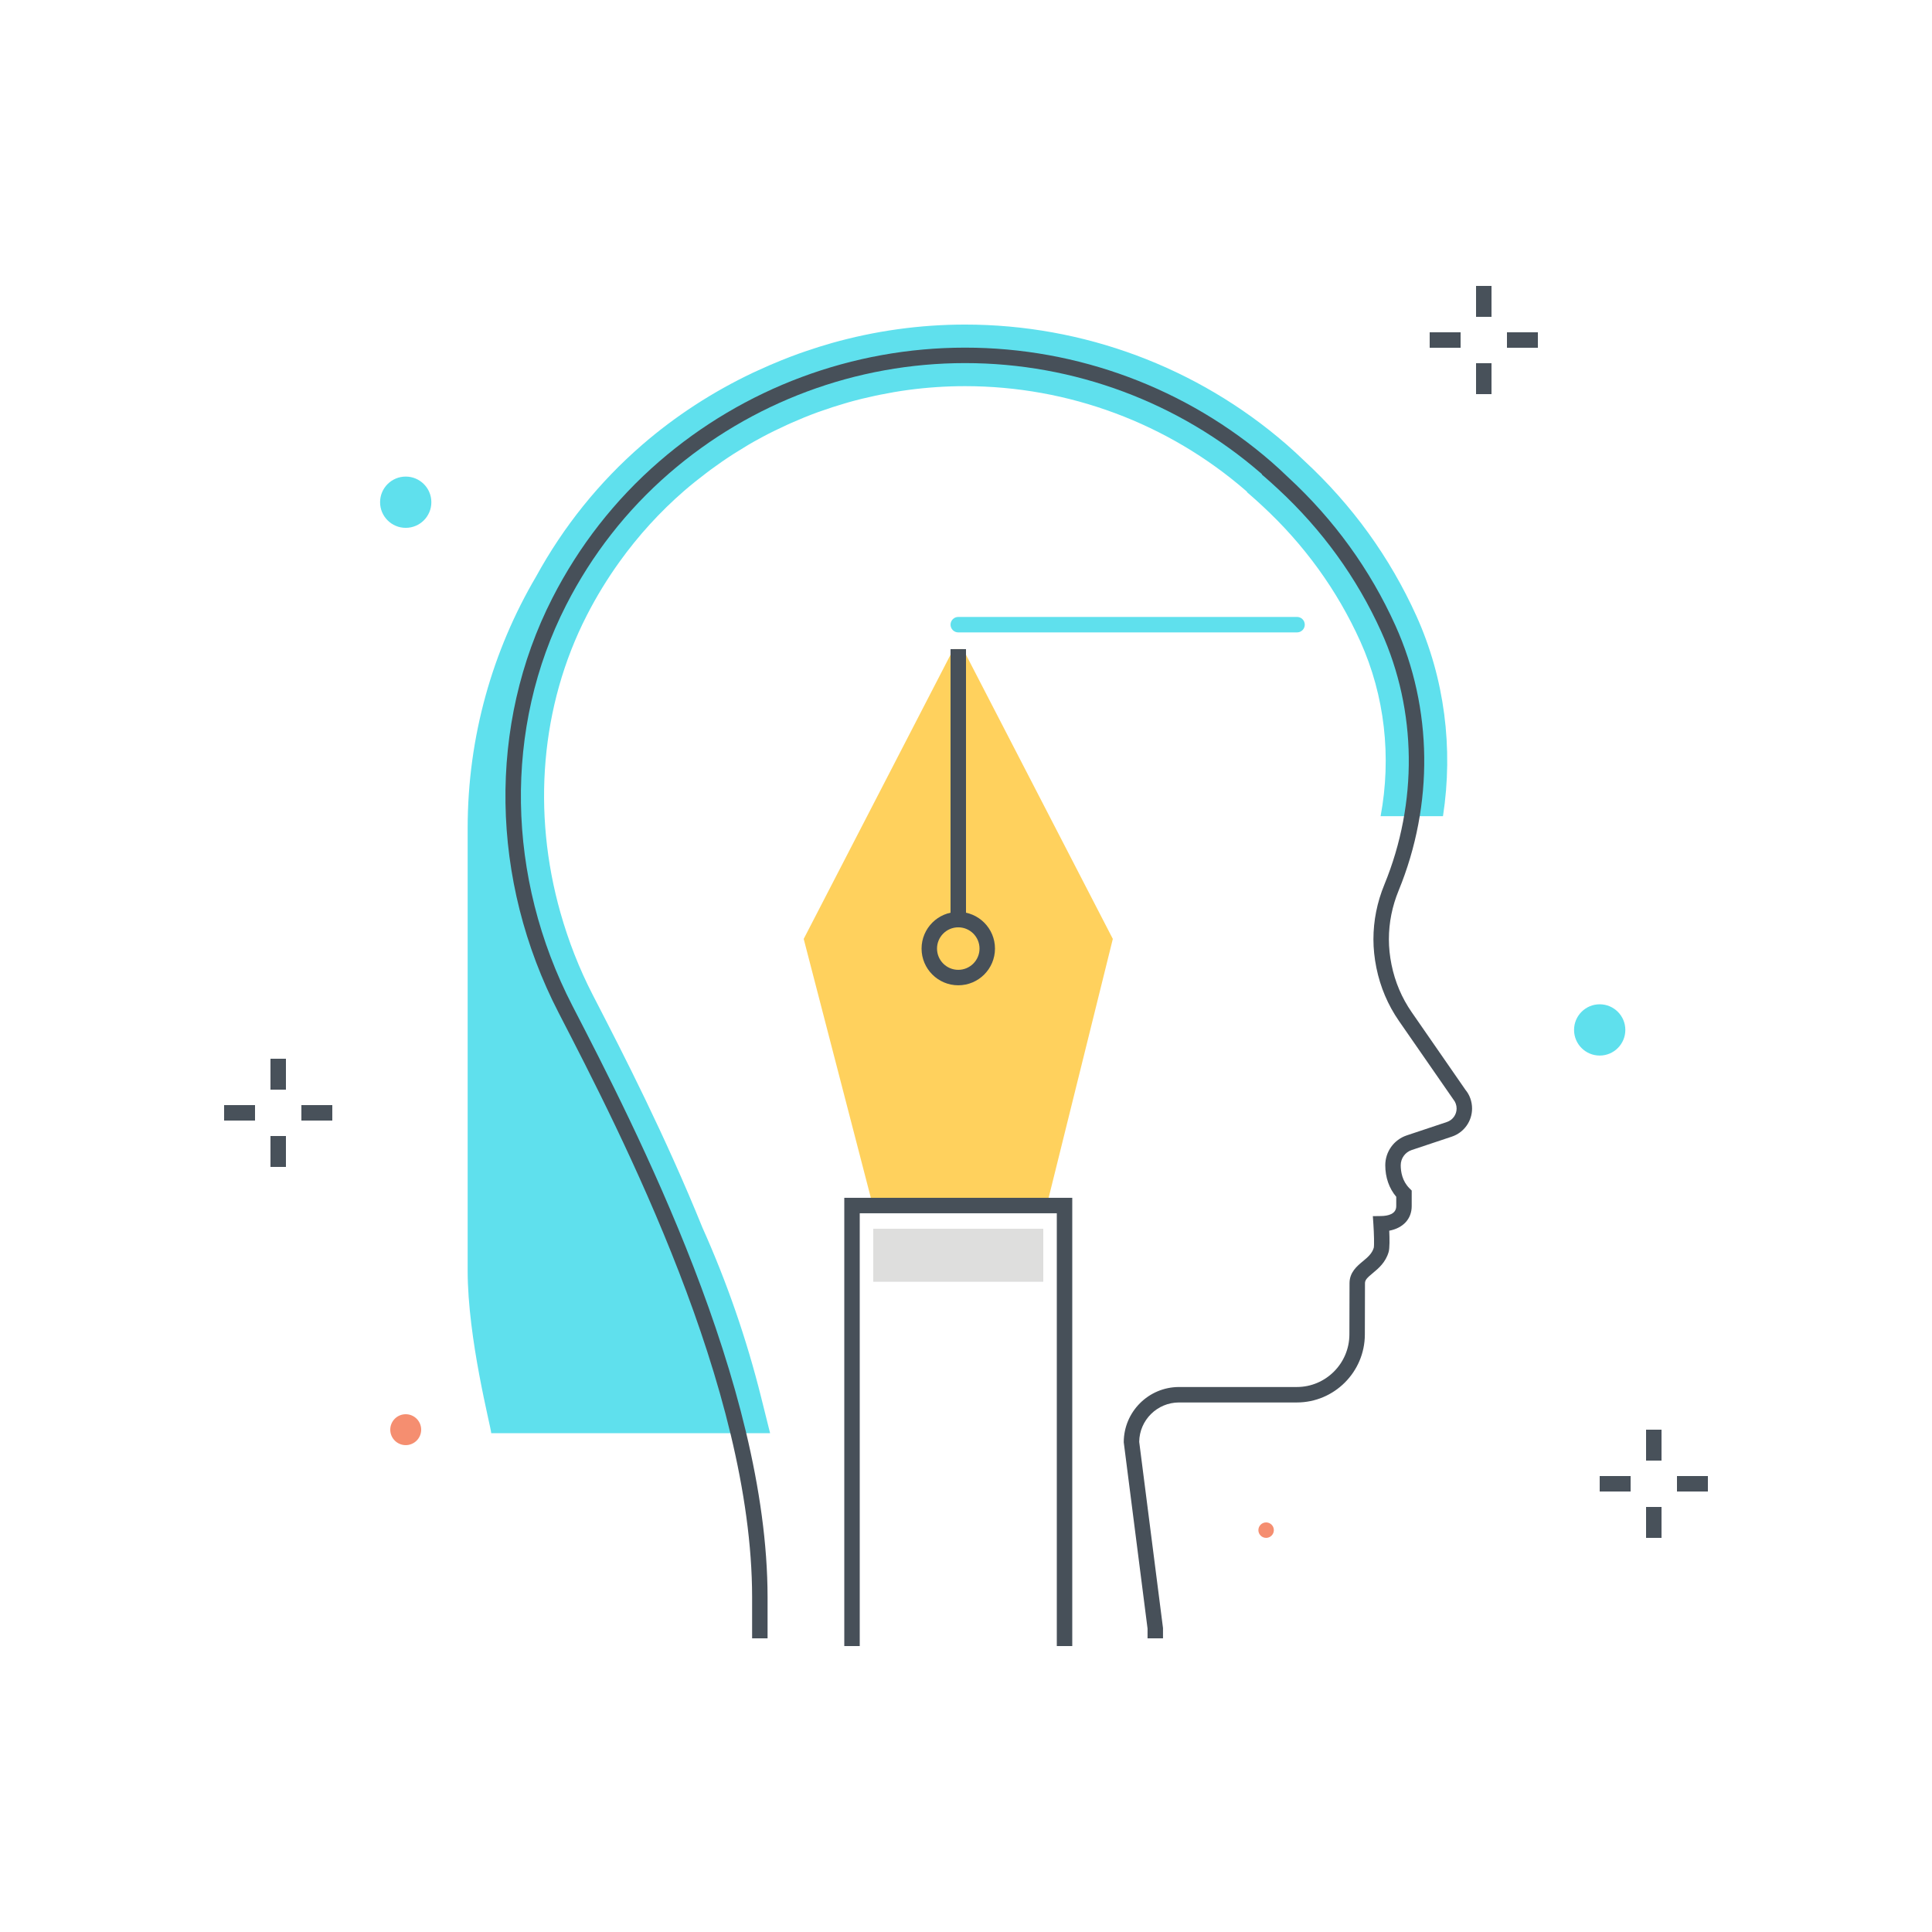 <svg xmlns="http://www.w3.org/2000/svg" width="250" height="250" viewBox="0 0 250 250">
  <g fill="none" fill-rule="evenodd">
    <polygon fill="#DEDEDD" points="113 165.859 134.999 165.859 134.999 158.996 113 158.996"/>
    <polyline fill="#FFD15D" points="143.999 121.495 135.445 155.995 112.945 155.995 103.999 121.495 123.374 83.995 124.624 83.995 143.999 121.495"/>
    <path fill="#475059" d="M124,119.996 C122.483,119.996 121.25,121.229 121.25,122.746 C121.25,124.262 122.483,125.496 124,125.496 C125.516,125.496 126.75,124.262 126.75,122.746 C126.75,121.229 125.516,119.996 124,119.996 Z M124,127.496 C121.38,127.496 119.25,125.365 119.25,122.746 C119.25,120.126 121.38,117.996 124,117.996 C126.619,117.996 128.75,120.126 128.75,122.746 C128.75,125.365 126.619,127.496 124,127.496 Z"/>
    <polygon fill="#475059" points="123 118.996 125 118.996 125 83.996 123 83.996"/>
    <polyline fill="#475059" points="138.75 213 136.75 213 136.75 156.996 111.25 156.996 111.25 213 109.25 213 109.25 154.996 138.75 154.996 138.75 213"/>
    <path fill="#5FE0ED" d="M167.837,81.832 L124,81.832 C123.447,81.832 123,81.385 123,80.832 C123,80.28 123.447,79.832 124,79.832 L167.837,79.832 C168.39,79.832 168.837,80.28 168.837,80.832 C168.837,81.385 168.39,81.832 167.837,81.832"/>
    <path fill="#5FE0ED" d="M183.284,79.708 C179.854,72.116 174.966,65.353 168.753,59.607 C168.001,58.884 167.235,58.172 166.441,57.484 C154.929,47.499 140.17,41.999 124.881,41.999 C119.006,41.999 113.21,42.819 107.645,44.386 C107.619,44.394 107.593,44.402 107.567,44.41 C106.484,44.716 105.411,45.056 104.347,45.42 C103.999,45.537 103.653,45.657 103.308,45.781 C102.566,46.048 101.831,46.333 101.1,46.628 C100.072,47.039 99.059,47.482 98.054,47.946 C97.842,48.045 97.627,48.137 97.416,48.238 C92.273,50.682 87.437,53.797 83.075,57.58 C77.511,62.407 72.913,68.138 69.362,74.617 C63.748,84.171 60.515,95.293 60.515,107.176 L60.515,164.411 C60.515,173.254 63.506,184.551 63.566,185.453 L99.65,185.453 L98.487,180.796 C96.611,173.28 94.073,165.944 90.904,158.875 C86.056,146.915 80.661,136.408 76.951,129.223 C76.874,129.075 76.795,128.919 76.72,128.774 C74.936,125.322 73.552,121.742 72.521,118.104 C68.841,105.115 69.942,91.351 75.919,79.652 C77.169,77.204 78.596,74.879 80.177,72.678 C82.598,69.31 85.391,66.237 88.543,63.503 C89.467,62.702 90.422,61.944 91.392,61.21 C91.577,61.07 91.761,60.928 91.947,60.791 C92.899,60.089 93.869,59.417 94.86,58.78 C95.023,58.675 95.19,58.575 95.355,58.472 C96.316,57.869 97.284,57.274 98.288,56.747 C98.384,56.697 98.477,56.64 98.572,56.588 C99.631,56.019 100.711,55.493 101.802,54.995 C102.004,54.903 102.207,54.811 102.409,54.721 C103.505,54.237 104.613,53.782 105.737,53.37 C105.848,53.329 105.96,53.294 106.07,53.254 C107.159,52.863 108.261,52.507 109.373,52.184 C109.514,52.144 109.653,52.099 109.794,52.059 C110.951,51.733 112.121,51.448 113.299,51.198 C113.497,51.156 113.696,51.116 113.895,51.076 C115.103,50.833 116.32,50.619 117.546,50.456 C119.965,50.134 122.415,49.968 124.881,49.968 C138.252,49.968 151.157,54.775 161.219,63.504 C161.274,63.55 161.327,63.597 161.381,63.644 L161.35,63.681 C161.371,63.699 161.393,63.717 161.414,63.734 C161.427,63.746 161.441,63.758 161.454,63.769 C161.46,63.774 161.466,63.779 161.472,63.784 C161.476,63.787 161.479,63.79 161.483,63.793 C161.493,63.802 161.503,63.81 161.514,63.82 C161.531,63.834 161.547,63.848 161.564,63.862 C161.573,63.871 161.584,63.879 161.593,63.888 C162.183,64.392 162.751,64.911 163.315,65.432 C168.755,70.457 173.03,76.363 176.021,82.988 C179.197,90.024 180.076,97.956 178.65,105.612 L186.722,105.612 C188.074,96.823 186.931,87.787 183.284,79.708"/>
    <path fill="#475059" d="M99.323,212 L97.323,212 L97.323,206.687 C97.313,179.509 80.413,146.787 72.291,131.061 C63.403,113.853 63.1,93.787 71.479,77.385 C74.937,70.618 79.579,64.68 85.277,59.737 C96.246,50.223 110.311,44.984 124.881,44.984 C139.451,44.984 153.516,50.223 164.485,59.737 C165.174,60.335 165.9,61.003 166.706,61.779 C172.635,67.257 177.297,73.703 180.563,80.937 C185.391,91.63 185.544,104.132 180.983,115.235 C180.146,117.274 179.721,119.397 179.721,121.542 C179.721,122.609 179.836,123.716 180.063,124.833 C180.516,127.063 181.392,129.127 182.666,130.968 L189.649,141.051 C190.169,141.669 190.485,142.543 190.485,143.44 C190.485,145.096 189.429,146.56 187.858,147.083 L182.674,148.812 C181.825,149.095 181.254,149.887 181.254,150.783 C181.254,151.628 181.45,152.833 182.381,153.764 L182.674,154.057 L182.674,156.069 C182.674,157.731 181.563,158.911 179.768,159.253 C179.816,160.295 179.833,161.509 179.688,162.01 C179.294,163.365 178.374,164.129 177.633,164.745 C176.92,165.336 176.629,165.62 176.628,166.043 L176.611,172.69 C176.598,177.536 172.651,181.478 167.813,181.478 L152.567,181.478 C149.745,181.478 147.446,183.757 147.413,186.572 L150.492,210.67 L150.492,211.998 L148.492,211.998 L148.492,210.734 L145.413,186.632 C145.413,182.687 148.622,179.478 152.567,179.478 L167.813,179.478 C171.551,179.478 174.601,176.43 174.611,172.684 L174.628,166.036 C174.634,164.635 175.588,163.842 176.356,163.206 C176.967,162.698 177.545,162.218 177.767,161.454 C177.835,161.139 177.798,159.628 177.717,158.422 L177.646,157.37 L178.7,157.355 C179.601,157.342 180.674,157.109 180.674,156.069 L180.674,154.862 C179.755,153.785 179.254,152.353 179.254,150.783 C179.254,149.026 180.374,147.471 182.042,146.916 L187.226,145.187 C187.979,144.935 188.485,144.234 188.485,143.44 C188.485,143.01 188.333,142.591 188.058,142.26 L181.021,132.107 C179.592,130.042 178.61,127.728 178.104,125.232 C177.85,123.984 177.721,122.743 177.721,121.542 C177.721,119.134 178.196,116.757 179.133,114.475 C183.486,103.878 183.343,91.955 178.74,81.759 C175.584,74.769 171.076,68.539 165.341,63.241 C164.804,62.745 164.262,62.25 163.704,61.767 C163.701,61.764 163.698,61.762 163.695,61.759 C163.633,61.706 163.571,61.652 163.509,61.599 C163.493,61.585 163.477,61.572 163.46,61.558 C163.453,61.551 163.445,61.544 163.437,61.538 C163.382,61.491 163.326,61.444 163.271,61.397 L163.302,61.359 C163.259,61.322 163.217,61.285 163.174,61.248 C152.569,52.049 138.97,46.984 124.881,46.984 C110.792,46.984 97.192,52.049 86.587,61.249 C81.085,66.022 76.601,71.757 73.261,78.295 C65.174,94.124 65.476,113.506 74.068,130.143 C82.262,146.009 99.313,179.023 99.323,206.687 L99.323,212"/>
    <polygon fill="#48515A" points="213 189 215 189 215 185 213 185"/>
    <polygon fill="#48515A" points="213 199 215 199 215 195 213 195"/>
    <polygon fill="#48515A" points="217 193 221 193 221 191 217 191"/>
    <polygon fill="#48515A" points="207 193 211 193 211 191 207 191"/>
    <polygon fill="#48515A" points="35 141 37 141 37 137 35 137"/>
    <polygon fill="#48515A" points="35 151 37 151 37 147 35 147"/>
    <polygon fill="#48515A" points="39 145 43 145 43 143 39 143"/>
    <polygon fill="#48515A" points="29 145 33 145 33 143 29 143"/>
    <polygon fill="#48515A" points="191 40.999 193 40.999 193 36.999 191 36.999"/>
    <polygon fill="#48515A" points="191 50.999 193 50.999 193 46.999 191 46.999"/>
    <polygon fill="#48515A" points="195 44.999 199 44.999 199 42.999 195 42.999"/>
    <polygon fill="#48515A" points="185 44.999 189 44.999 189 42.999 185 42.999"/>
    <path fill="#5FE0ED" d="M210.317 133.272C210.317 135.104 208.832 136.589 207 136.589 205.168 136.589 203.683 135.104 203.683 133.272 203.683 131.44 205.168 129.955 207 129.955 208.832 129.955 210.317 131.44 210.317 133.272M55.817 64.986C55.817 66.818 54.332 68.303 52.5 68.303 50.668 68.303 49.183 66.818 49.183 64.986 49.183 63.154 50.668 61.669 52.5 61.669 54.332 61.669 55.817 63.154 55.817 64.986"/>
    <path fill="#F58E70" d="M164.835 198C164.835 198.552 164.387 199 163.835 199 163.282 199 162.835 198.552 162.835 198 162.835 197.447 163.282 197 163.835 197 164.387 197 164.835 197.447 164.835 198M54.5 185C54.5 186.104 53.605 187 52.5 187 51.395 187 50.5 186.104 50.5 185 50.5 183.895 51.395 183 52.5 183 53.605 183 54.5 183.895 54.5 185"/>
  </g>
</svg>
